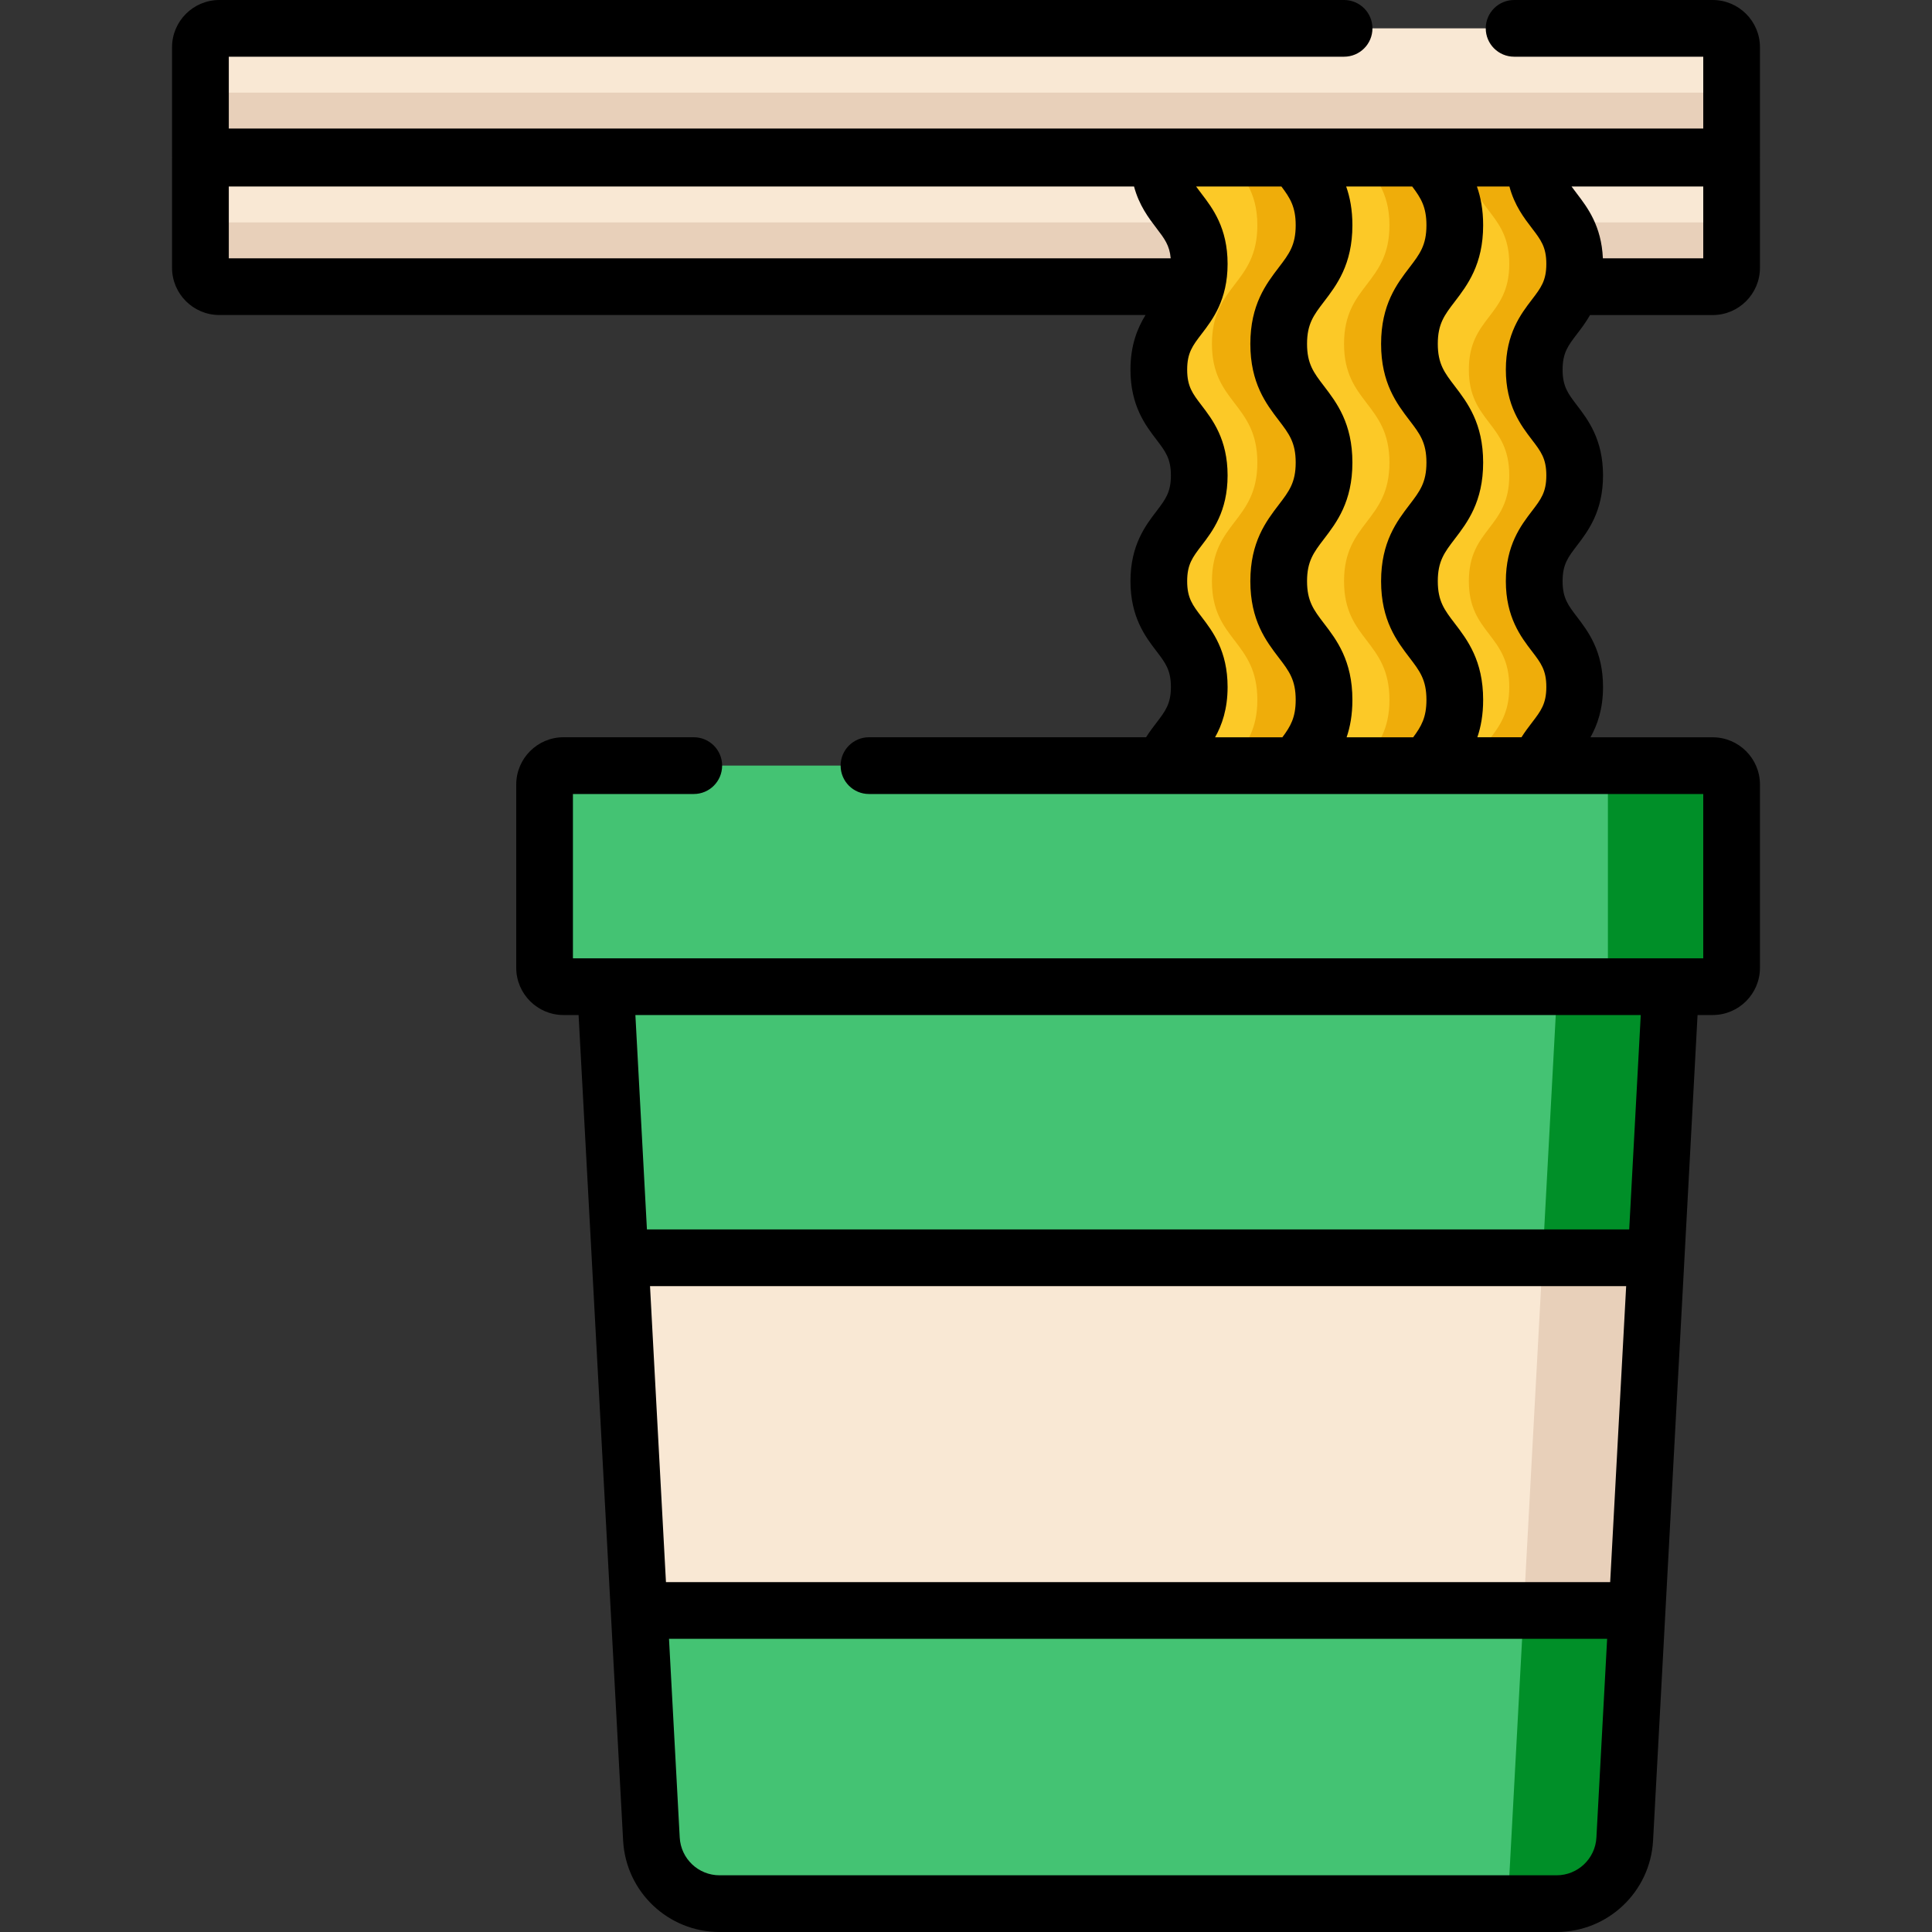 <svg width="40" height="40" viewBox="0 0 40 40" fill="none" xmlns="http://www.w3.org/2000/svg">
<rect x="0" y="0" width="40" height="40" fill="#333333" stroke="none"/>
<path d="M35.459 5.935H4.541C4.325 5.935 4.149 5.76 4.149 5.544V3.274H35.85V5.544C35.85 5.76 35.675 5.935 35.459 5.935Z" fill="#F9E8D4"/>
<path d="M35.85 3.249H4.149V0.978C4.149 0.762 4.325 0.587 4.541 0.587H35.459C35.675 0.587 35.85 0.762 35.85 0.978V3.249Z" fill="#F9E8D4"/>
<path d="M35.85 1.918H4.149V3.248H35.85V1.918Z" fill="#E8D0BA"/>
<path d="M35.459 5.935H4.541C4.325 5.935 4.149 5.76 4.149 5.544V4.605H35.85V5.544C35.85 5.76 35.675 5.935 35.459 5.935Z" fill="#E8D0BA"/>
<path d="M31.448 20.791C31.619 20.791 31.761 20.683 31.781 20.54C31.898 19.689 32.602 19.606 32.602 18.602C32.602 17.507 31.765 17.507 31.765 16.412C31.765 15.317 32.602 15.317 32.602 14.223C32.602 13.128 31.765 13.128 31.765 12.033C31.765 10.938 32.602 10.938 32.602 9.843C32.602 8.748 31.765 8.748 31.765 7.653C31.765 6.559 32.602 6.559 32.602 5.464C32.602 4.46 31.898 4.376 31.781 3.525C31.761 3.382 31.619 3.274 31.448 3.274H24.352C24.145 3.274 23.988 3.431 24.021 3.604C24.169 4.382 24.829 4.491 24.829 5.464C24.829 6.559 23.992 6.559 23.992 7.653C23.992 8.748 24.829 8.748 24.829 9.843C24.829 10.938 23.992 10.938 23.992 12.033C23.992 13.128 24.829 13.128 24.829 14.223C24.829 15.317 23.992 15.317 23.992 16.412C23.992 17.507 24.829 17.507 24.829 18.602C24.829 19.574 24.169 19.683 24.021 20.462C23.988 20.634 24.145 20.791 24.352 20.791H31.448Z" fill="#FCC927"/>
<path d="M27.385 9.577C27.385 10.806 26.446 10.806 26.446 12.034C26.446 13.262 27.385 13.262 27.385 14.491C27.385 15.719 26.446 15.719 26.446 16.947C26.446 18.175 27.385 18.175 27.385 19.404C27.385 20.124 27.062 20.422 26.795 20.792H25.442C25.709 20.422 26.032 20.124 26.032 19.404C26.032 18.175 25.092 18.175 25.092 16.947C25.092 15.719 26.032 15.719 26.032 14.491C26.032 13.262 25.092 13.262 25.092 12.034C25.092 10.806 26.032 10.806 26.032 9.577C26.032 8.349 25.092 8.349 25.092 7.121C25.092 5.892 26.032 5.892 26.032 4.664C26.032 3.944 25.709 3.646 25.442 3.275H26.795C27.062 3.646 27.385 3.944 27.385 4.664C27.385 5.892 26.446 5.892 26.446 7.121C26.446 8.349 27.385 8.349 27.385 9.577Z" fill="#EFAD0A"/>
<path d="M32.602 9.843C32.602 10.938 31.765 10.938 31.765 12.033C31.765 13.128 32.602 13.128 32.602 14.222C32.602 15.318 31.765 15.318 31.765 16.412C31.765 17.507 32.602 17.507 32.602 18.602C32.602 19.606 31.898 19.689 31.781 20.54C31.761 20.683 31.619 20.791 31.448 20.791H30.095C30.265 20.791 30.408 20.683 30.427 20.54C30.545 19.689 31.248 19.606 31.248 18.602C31.248 17.507 30.411 17.507 30.411 16.412C30.411 15.318 31.248 15.318 31.248 14.222C31.248 13.128 30.411 13.128 30.411 12.033C30.411 10.938 31.248 10.938 31.248 9.843C31.248 8.748 30.411 8.748 30.411 7.653C30.411 6.559 31.248 6.559 31.248 5.464C31.248 4.46 30.545 4.376 30.427 3.525C30.408 3.382 30.265 3.274 30.095 3.274H31.448C31.619 3.274 31.761 3.382 31.781 3.525C31.898 4.376 32.602 4.46 32.602 5.464C32.602 6.559 31.765 6.559 31.765 7.653C31.765 8.748 32.602 8.748 32.602 9.843Z" fill="#EFAD0A"/>
<path d="M30.12 9.576C30.12 10.805 29.181 10.805 29.181 12.033C29.181 13.261 30.12 13.261 30.12 14.49C30.12 15.718 29.181 15.718 29.181 16.946C29.181 18.175 30.12 18.175 30.12 19.403C30.12 20.123 29.797 20.421 29.53 20.791H28.177C28.444 20.421 28.767 20.123 28.767 19.403C28.767 18.175 27.827 18.175 27.827 16.946C27.827 15.718 28.767 15.718 28.767 14.49C28.767 13.261 27.827 13.261 27.827 12.033C27.827 10.805 28.767 10.805 28.767 9.576C28.767 8.348 27.827 8.348 27.827 7.12C27.827 5.891 28.767 5.891 28.767 4.663C28.767 3.943 28.444 3.645 28.177 3.274H29.53C29.797 3.645 30.12 3.943 30.12 4.663C30.12 5.891 29.181 5.891 29.181 7.12C29.181 8.348 30.12 8.348 30.12 9.576Z" fill="#EFAD0A"/>
<path d="M23.584 20.428H23.541H12.535L13.487 38.076C13.527 38.826 14.147 39.413 14.898 39.413H23.541H23.584H32.227C32.978 39.413 33.598 38.826 33.638 38.076L34.59 20.428H23.584Z" fill="#44C373"/>
<path d="M34.59 20.428L33.639 38.076C33.598 38.826 32.978 39.413 32.227 39.413H31.218L32.242 20.428H34.59Z" fill="#008F28"/>
<path d="M35.459 20.428H11.666C11.45 20.428 11.275 20.253 11.275 20.037V16.243C11.275 16.027 11.45 15.851 11.666 15.851H35.459C35.675 15.851 35.851 16.027 35.851 16.243V20.037C35.85 20.253 35.675 20.428 35.459 20.428Z" fill="#44C373"/>
<path d="M35.459 20.428H33.29V15.852H35.459C35.675 15.852 35.851 16.027 35.851 16.243V20.037C35.85 20.253 35.675 20.428 35.459 20.428Z" fill="#008F28"/>
<path d="M34.287 26.041L33.893 33.343H13.232L12.838 26.041H34.287Z" fill="#F9E8D4"/>
<path d="M34.287 26.041L33.894 33.343H31.545L31.939 26.041H34.287Z" fill="#E8D0BA"/>
<path d="M36.438 0.978C36.438 0.439 35.999 0 35.459 0H31.349C31.024 0 30.761 0.263 30.761 0.587C30.761 0.911 31.024 1.174 31.349 1.174H35.264V2.661H4.737V1.174H27.827C28.152 1.174 28.415 0.911 28.415 0.587C28.415 0.263 28.152 0 27.827 0H4.541C4.001 0 3.562 0.439 3.562 0.978V3.249C3.562 3.253 3.563 3.257 3.563 3.261C3.563 3.265 3.562 3.27 3.562 3.274V5.544C3.562 6.083 4.001 6.522 4.541 6.522H23.717C23.552 6.789 23.405 7.142 23.405 7.654C23.405 8.4 23.717 8.807 23.945 9.105C24.13 9.348 24.242 9.495 24.242 9.843C24.242 10.192 24.13 10.338 23.945 10.582C23.717 10.879 23.405 11.287 23.405 12.033C23.405 12.779 23.717 13.187 23.945 13.484C24.13 13.727 24.242 13.874 24.242 14.222C24.242 14.571 24.13 14.718 23.945 14.961C23.876 15.05 23.801 15.149 23.728 15.264H17.991C17.667 15.264 17.404 15.527 17.404 15.851C17.404 16.176 17.667 16.439 17.991 16.439H35.264V19.841H34.59H12.535H11.862V16.439H14.364C14.688 16.439 14.951 16.176 14.951 15.851C14.951 15.527 14.688 15.264 14.364 15.264H11.666C11.127 15.264 10.688 15.703 10.688 16.243V20.037C10.688 20.576 11.127 21.015 11.666 21.015H11.979L12.252 26.072C12.252 26.072 12.252 26.072 12.252 26.073L12.424 29.265L12.901 38.107C12.958 39.169 13.835 40 14.898 40H32.227C33.29 40 34.167 39.169 34.225 38.107L34.696 29.37L34.874 26.073C34.874 26.073 34.874 26.072 34.874 26.072L35.146 21.015H35.459C35.999 21.015 36.438 20.576 36.438 20.037V16.243C36.438 15.704 35.999 15.265 35.459 15.265H32.929C33.072 15.009 33.189 14.68 33.189 14.223C33.189 13.476 32.877 13.069 32.65 12.771C32.464 12.528 32.352 12.382 32.352 12.033C32.352 11.684 32.464 11.538 32.65 11.295C32.877 10.997 33.189 10.59 33.189 9.843C33.189 9.097 32.877 8.69 32.65 8.392C32.464 8.149 32.352 8.002 32.352 7.654C32.352 7.305 32.464 7.158 32.65 6.915C32.735 6.804 32.832 6.677 32.92 6.523H35.459C35.999 6.523 36.438 6.084 36.438 5.544V3.274C36.438 3.27 36.437 3.265 36.437 3.261C36.437 3.257 36.438 3.253 36.438 3.249V0.978ZM33.505 29.637L33.337 32.756H13.788L13.614 29.531L13.458 26.628H33.668L33.505 29.637ZM32.227 38.826H14.898C14.459 38.826 14.097 38.483 14.073 38.044L13.851 33.93H33.274L33.052 38.044C33.029 38.482 32.666 38.826 32.227 38.826ZM33.731 25.454H13.394L13.155 21.015H33.97L33.731 25.454ZM27.41 7.991C27.2 7.717 27.061 7.535 27.061 7.12C27.061 6.704 27.2 6.523 27.41 6.248C27.673 5.904 28 5.476 28 4.663C28 4.342 27.949 4.081 27.871 3.861H29.238C29.418 4.099 29.533 4.284 29.533 4.663C29.533 5.078 29.394 5.26 29.184 5.535C28.921 5.878 28.594 6.306 28.594 7.12C28.594 7.933 28.921 8.361 29.184 8.705C29.394 8.979 29.533 9.161 29.533 9.576C29.533 9.992 29.394 10.173 29.184 10.448C28.921 10.792 28.594 11.22 28.594 12.033C28.594 12.846 28.921 13.274 29.184 13.618C29.394 13.893 29.533 14.074 29.533 14.49C29.533 14.855 29.426 15.039 29.258 15.265H27.88C27.953 15.051 28 14.798 28 14.49C28 13.677 27.673 13.248 27.41 12.905C27.2 12.63 27.061 12.448 27.061 12.033C27.061 11.618 27.2 11.436 27.41 11.161C27.673 10.817 28 10.389 28 9.577C28 8.763 27.673 8.335 27.41 7.991ZM4.737 5.348V3.861H23.479C23.584 4.253 23.782 4.513 23.944 4.725C24.108 4.94 24.215 5.079 24.238 5.348L4.737 5.348ZM24.877 12.771C24.691 12.528 24.579 12.382 24.579 12.033C24.579 11.684 24.691 11.538 24.877 11.295C25.105 10.997 25.416 10.589 25.416 9.843C25.416 9.097 25.105 8.69 24.877 8.392C24.691 8.149 24.579 8.002 24.579 7.654C24.579 7.305 24.691 7.158 24.877 6.915C25.105 6.618 25.416 6.21 25.416 5.464C25.416 4.718 25.105 4.31 24.877 4.012C24.835 3.958 24.798 3.908 24.764 3.861H26.53C26.71 4.099 26.826 4.284 26.826 4.663C26.826 5.078 26.687 5.26 26.477 5.535C26.214 5.879 25.887 6.307 25.887 7.12C25.887 7.933 26.214 8.361 26.477 8.705C26.687 8.98 26.826 9.161 26.826 9.577C26.826 9.992 26.687 10.173 26.477 10.448C26.214 10.792 25.887 11.22 25.887 12.033C25.887 12.846 26.214 13.274 26.477 13.618C26.687 13.893 26.826 14.074 26.826 14.49C26.826 14.855 26.719 15.039 26.55 15.265H25.157C25.3 15.009 25.416 14.68 25.416 14.223C25.416 13.476 25.105 13.069 24.877 12.771ZM30.587 15.264C30.66 15.05 30.707 14.798 30.707 14.489C30.707 13.676 30.38 13.248 30.117 12.904C29.907 12.63 29.768 12.448 29.768 12.033C29.768 11.617 29.907 11.436 30.117 11.161C30.38 10.817 30.707 10.389 30.707 9.576C30.707 8.763 30.38 8.335 30.117 7.991C29.907 7.716 29.768 7.535 29.768 7.119C29.768 6.704 29.907 6.522 30.117 6.248C30.38 5.904 30.707 5.476 30.707 4.663C30.707 4.341 30.656 4.081 30.578 3.861H31.251C31.355 4.252 31.553 4.511 31.717 4.725C31.903 4.968 32.015 5.115 32.015 5.464C32.015 5.812 31.903 5.959 31.717 6.202C31.489 6.5 31.177 6.907 31.177 7.653C31.177 8.4 31.489 8.807 31.717 9.105C31.903 9.348 32.015 9.494 32.015 9.843C32.015 10.192 31.903 10.338 31.717 10.581C31.489 10.879 31.177 11.287 31.177 12.033C31.177 12.779 31.489 13.187 31.717 13.484C31.903 13.727 32.015 13.874 32.015 14.222C32.015 14.571 31.903 14.718 31.717 14.961C31.649 15.05 31.573 15.149 31.501 15.264H30.587V15.264ZM35.264 5.348H33.186C33.156 4.675 32.865 4.294 32.65 4.012C32.608 3.958 32.571 3.909 32.537 3.861H35.264V5.348Z" fill="black"/>
</svg>
